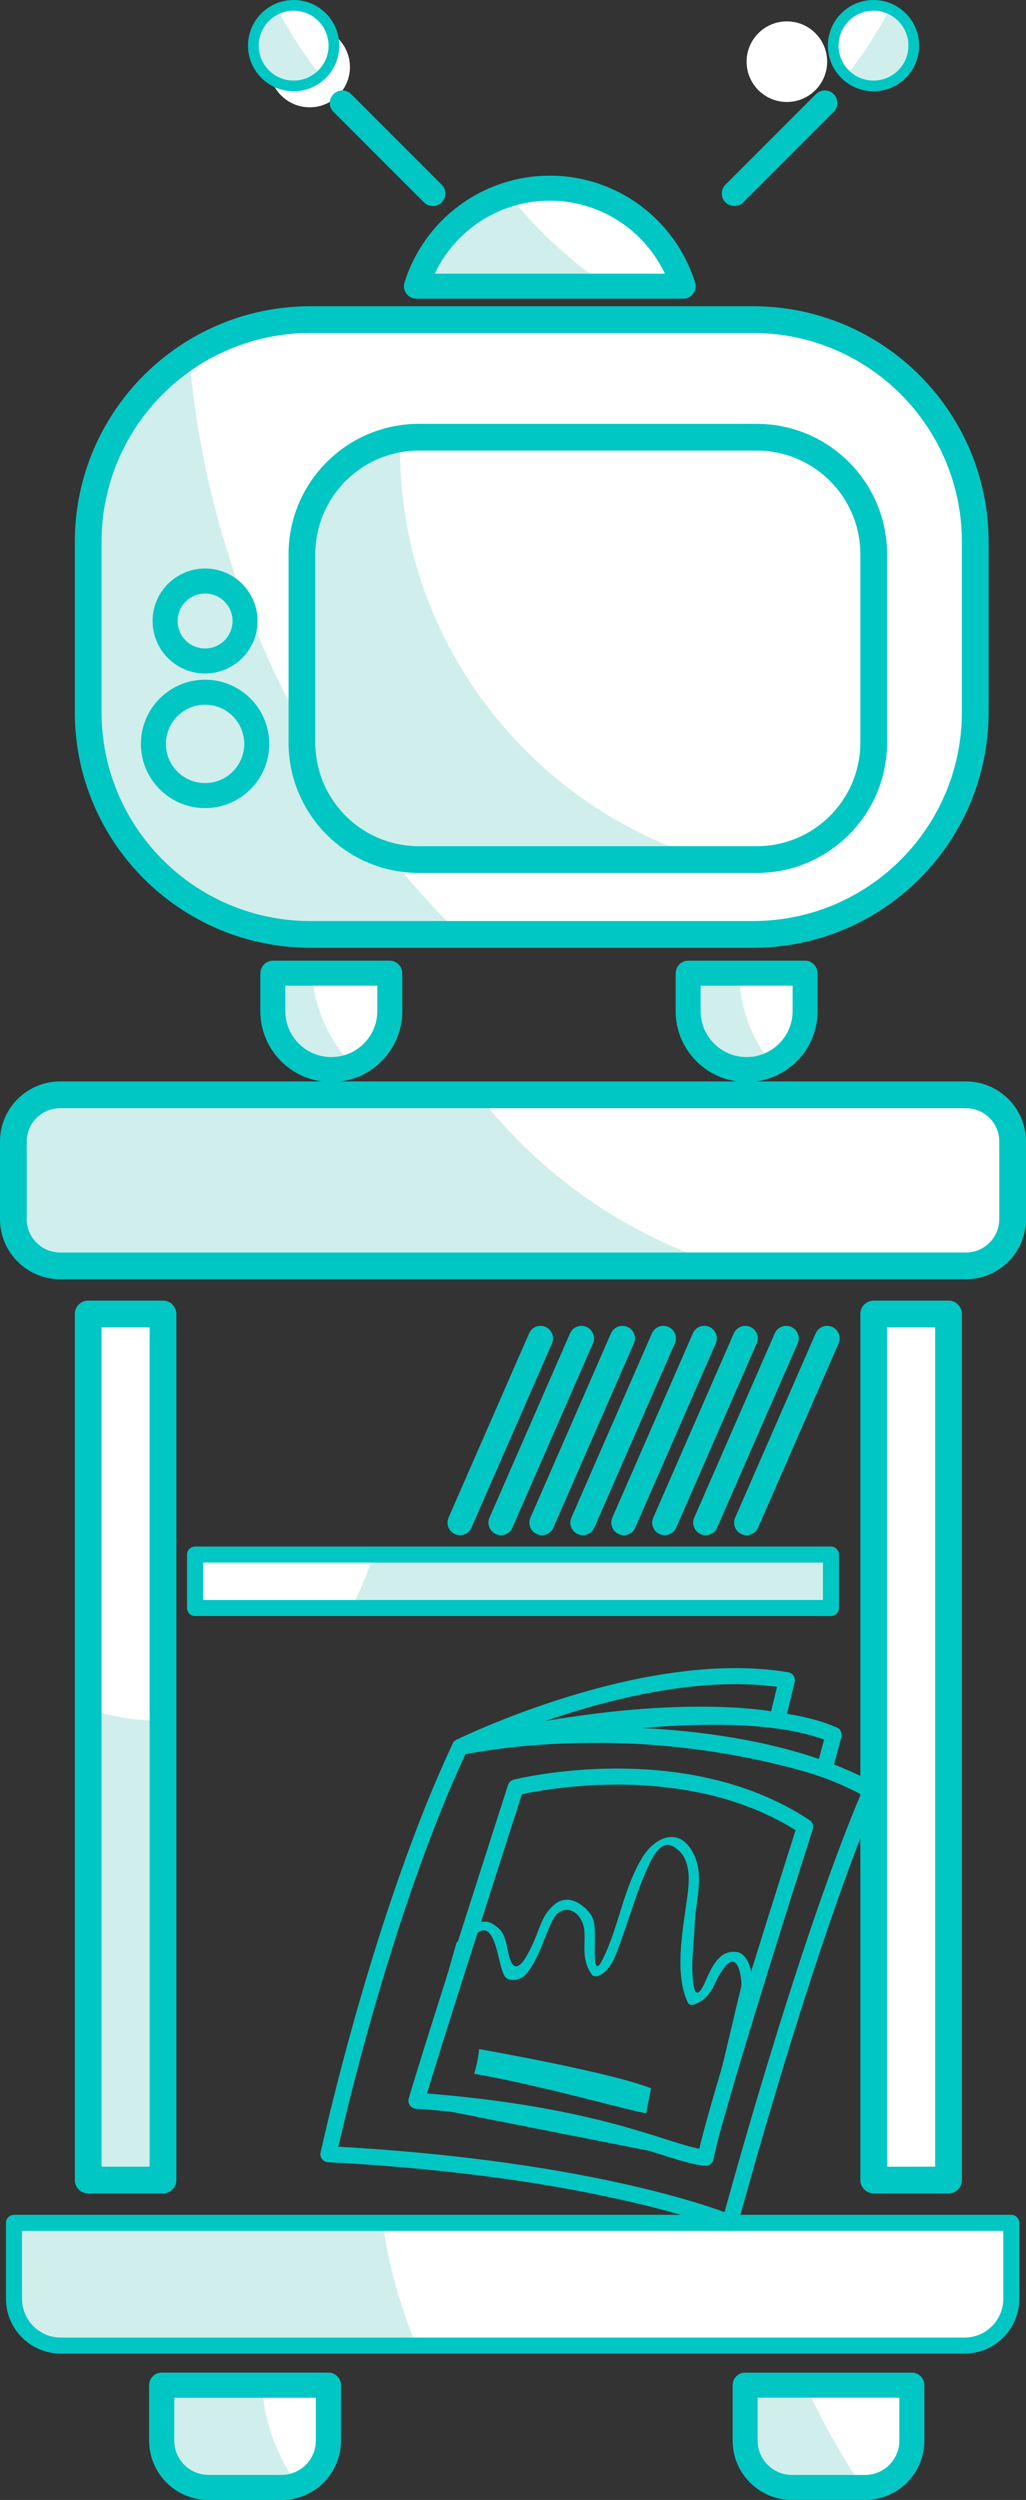 <?xml version="1.0" encoding="utf-8"?>
<!-- Generator: Adobe Illustrator 17.0.0, SVG Export Plug-In . SVG Version: 6.00 Build 0)  -->
<!DOCTYPE svg PUBLIC "-//W3C//DTD SVG 1.1//EN" "http://www.w3.org/Graphics/SVG/1.1/DTD/svg11.dtd">
<svg version="1.1" id="Layer_1" xmlns="http://www.w3.org/2000/svg" xmlns:xlink="http://www.w3.org/1999/xlink" x="0px" y="0px"
	 width="192px" height="467.624px" viewBox="0 0 192 467.624" enable-background="new 0 0 192 467.624" xml:space="preserve">
<rect x="0" y="0" width="192" height="467.624" fill="#333333" stroke="none"/>
<g>
	<g>
		<g>
			<path fill="#FFFFFF" d="M182,133.691c0,22.972-18.623,41.594-41.595,41.594H57.595C34.623,175.285,16,156.663,16,133.691v-31.813
				c0-22.972,18.623-41.594,41.595-41.594h82.811c22.972,0,41.595,18.622,41.595,41.594V133.691z"/>
			<path fill="#FFFFFF" d="M163,139.394c0,12.09-9.801,21.892-21.892,21.892H77.892c-12.091,0-21.892-9.801-21.892-21.892v-35.217
				c0-12.09,9.801-21.892,21.892-21.892h63.217c12.091,0,21.892,9.801,21.892,21.892V139.394z"/>
			<circle fill="#FFFFFF" cx="38.376" cy="139.147" r="9.669"/>
			<circle fill="#FFFFFF" cx="38.376" cy="116.16" r="7.48"/>
			<path fill="#FFFFFF" d="M128.797,182.034c-0.009,0.174-0.026,0.345-0.026,0.52v6.568c0,6.045,4.9,10.945,10.945,10.945
				c6.046,0,10.946-4.9,10.946-10.945v-6.568c0-0.175-0.018-0.346-0.026-0.52H128.797z"/>
			<path fill="#FFFFFF" d="M51.081,182.034c-0.009,0.174-0.026,0.345-0.026,0.52v6.568c0,6.045,4.9,10.945,10.945,10.945
				c6.046,0,10.946-4.9,10.946-10.945v-6.568c0-0.175-0.019-0.346-0.026-0.52H51.081z"/>
			<path fill="#FFFFFF" d="M127.84,53.531c-3.32-10.623-13.237-18.334-24.955-18.334c-11.717,0-21.633,7.711-24.954,18.334H127.84z"
				/>
			<line fill="#FFFFFF" x1="122.773" y1="35.197" x2="139.716" y2="18.255"/>
			<line fill="#FFFFFF" x1="80.996" y1="36.197" x2="64.054" y2="19.255"/>
			<circle fill="#FFFFFF" cx="147.252" cy="11.537" r="7.537"/>
			<circle fill="#FFFFFF" cx="57.949" cy="12.537" r="7.536"/>
		</g>
		<path fill="#FFFFFF" d="M189,228.528c0,4.836-3.921,8.757-8.757,8.757H10.757c-4.836,0-8.757-3.921-8.757-8.757v-14.486
			c0-4.836,3.921-8.757,8.757-8.757h169.486c4.836,0,8.757,3.92,8.757,8.757V228.528z"/>
		<path fill="#FFFFFF" d="M2.619,415.792v14.203c0,4.836,3.92,8.757,8.758,8.757h169.112c4.837,0,8.757-3.921,8.757-8.757v-14.203
			H2.619z"/>
		<rect x="163" y="246.285" fill="#FFFFFF" width="14" height="162"/>
		<rect x="16" y="246.285" fill="#FFFFFF" width="14" height="162"/>
		<rect x="37" y="290.285" fill="#FFFFFF" width="119" height="10"/>
		<line fill="#FFFFFF" x1="154.789" y1="250.346" x2="139.716" y2="284.823"/>
		<line fill="#FFFFFF" x1="147.127" y1="250.346" x2="132.054" y2="284.823"/>
		<line fill="#FFFFFF" x1="139.465" y1="250.346" x2="124.392" y2="284.823"/>
		<line fill="#FFFFFF" x1="131.803" y1="250.346" x2="116.729" y2="284.823"/>
		<line fill="#FFFFFF" x1="124.141" y1="250.346" x2="109.067" y2="284.823"/>
		<line fill="#FFFFFF" x1="116.479" y1="250.346" x2="101.405" y2="284.823"/>
		<line fill="#FFFFFF" x1="108.816" y1="250.346" x2="93.743" y2="284.823"/>
		<line fill="#FFFFFF" x1="101.154" y1="250.346" x2="86.081" y2="284.823"/>
		<path fill="#FFFFFF" d="M139.442,446.155v10.373c0,4.837,3.92,8.757,8.757,8.757h13.683c4.836,0,8.756-3.92,8.756-8.757v-10.373
			H139.442z"/>
		<path fill="#FFFFFF" d="M30.259,446.155v10.373c0,4.837,3.92,8.757,8.757,8.757h13.682c4.837,0,8.757-3.92,8.757-8.757v-10.373
			H30.259z"/>
		<path fill="#D0EFEC" d="M150.752,446.155h-11.31v10.373c0,4.837,3.92,8.757,8.757,8.757h13.282
			C157.371,459.251,153.775,452.852,150.752,446.155z"/>
		<path fill="#D0EFEC" d="M49.03,446.155H30.259v10.373c0,4.837,3.92,8.757,8.757,8.757h13.682c1.044,0,2.041-0.192,2.971-0.527
			C51.821,459.429,49.402,453.029,49.03,446.155z"/>
	</g>
	<g>
		<g>
			<path fill="#D0EFEC" d="M85.114,173.79C56.35,145.025,38.716,106.648,35.377,66.3c-11.575,7.386-19.258,20.331-19.258,35.079
				v31.813c0,22.972,18.623,41.594,41.595,41.594h28.421C85.796,174.452,85.45,174.126,85.114,173.79z"/>
			<path fill="none" stroke="#00C7C4" stroke-width="5" stroke-linecap="round" stroke-linejoin="round" stroke-miterlimit="10" d="
				M182.5,133.191c0,22.972-18.623,41.594-41.595,41.594H58.095c-22.972,0-41.595-18.622-41.595-41.594v-31.813
				c0-22.972,18.623-41.594,41.595-41.594h82.811c22.972,0,41.595,18.622,41.595,41.594V133.191z"/>
			<circle fill="#FFFFFF" cx="54.949" cy="8.537" r="7.536"/>
			<path fill="#D0EFEC" d="M74.873,84.285c0-0.617,0.033-1.228,0.048-1.842c-10.869,1.282-19.302,10.521-19.302,21.734v35.217
				c0,12.09,9.801,21.892,21.892,21.892h56.676C100.352,152.075,74.873,120.713,74.873,84.285z"/>
			<path fill="none" stroke="#00C7C4" stroke-width="5" stroke-linecap="round" stroke-linejoin="round" stroke-miterlimit="10" d="
				M163.5,138.894c0,12.09-9.801,21.892-21.892,21.892H78.392c-12.091,0-21.892-9.801-21.892-21.892v-35.217
				c0-12.09,9.801-21.892,21.892-21.892h63.217c12.091,0,21.892,9.801,21.892,21.892V138.894z"/>
			
				<circle fill="none" stroke="#00C7C4" stroke-width="4.678" stroke-linecap="round" stroke-linejoin="round" stroke-miterlimit="10" cx="38.376" cy="139.147" r="9.669"/>
			
				<circle fill="none" stroke="#00C7C4" stroke-width="4.678" stroke-linecap="round" stroke-linejoin="round" stroke-miterlimit="10" cx="38.376" cy="116.16" r="7.48"/>
			<path fill="#FFFFFF" d="M128.797,182.034c-0.009,0.174-0.026,0.345-0.026,0.52v6.568c0,6.045,4.9,10.945,10.945,10.945
				c6.046,0,10.946-4.9,10.946-10.945v-6.568c0-0.175-0.018-0.346-0.026-0.52H128.797z"/>
			<path fill="#FFFFFF" d="M51.081,182.034c-0.009,0.174-0.026,0.345-0.026,0.52v6.568c0,6.045,4.9,10.945,10.945,10.945
				c6.046,0,10.946-4.9,10.946-10.945v-6.568c0-0.175-0.019-0.346-0.026-0.52H51.081z"/>
			<path fill="#D0EFEC" d="M138.32,182.034h-9.523c-0.009,0.174-0.026,0.345-0.026,0.52v6.568c0,6.045,4.9,10.945,10.945,10.945
				c1.685,0,3.274-0.392,4.7-1.071C140.662,194.296,138.378,188.394,138.32,182.034z"/>
			<path fill="#D0EFEC" d="M58.377,182.034h-7.296c-0.009,0.174-0.026,0.345-0.026,0.52v6.568c0,6.045,4.9,10.945,10.945,10.945
				c1.41,0,2.754-0.276,3.992-0.762C61.636,194.705,58.804,188.656,58.377,182.034z"/>
			
				<path fill="none" stroke="#00C7C4" stroke-width="4.678" stroke-linecap="round" stroke-linejoin="round" stroke-miterlimit="10" d="
				M128.797,182.034c-0.009,0.174-0.026,0.345-0.026,0.52v6.568c0,6.045,4.9,10.945,10.945,10.945c6.046,0,10.946-4.9,10.946-10.945
				v-6.568c0-0.175-0.018-0.346-0.026-0.52H128.797z"/>
			
				<path fill="none" stroke="#00C7C4" stroke-width="4.678" stroke-linecap="round" stroke-linejoin="round" stroke-miterlimit="10" d="
				M51.081,182.034c-0.009,0.174-0.026,0.345-0.026,0.52v6.568c0,6.045,4.9,10.945,10.945,10.945c6.046,0,10.946-4.9,10.946-10.945
				v-6.568c0-0.175-0.019-0.346-0.026-0.52H51.081z"/>
			<path fill="#D0EFEC" d="M95.164,36.375c-8.195,2.533-14.676,8.972-17.233,17.156h35.771
				C106.67,48.812,100.414,43.004,95.164,36.375z"/>
			
				<path fill="none" stroke="#00C7C4" stroke-width="4.678" stroke-linecap="round" stroke-linejoin="round" stroke-miterlimit="10" d="
				M127.84,53.531c-3.32-10.623-13.237-18.334-24.955-18.334c-11.717,0-21.633,7.711-24.954,18.334H127.84z"/>
			
				<line fill="none" stroke="#00C7C4" stroke-width="4.678" stroke-linecap="round" stroke-linejoin="round" stroke-miterlimit="10" x1="80.996" y1="36.197" x2="64.054" y2="19.255"/>
			<path fill="#D0EFEC" d="M51.892,1.652c-2.637,1.173-4.479,3.812-4.479,6.885c0,4.162,3.374,7.536,7.536,7.536
				c1.935,0,3.693-0.735,5.028-1.934C56.914,10.242,54.203,6.064,51.892,1.652z"/>
			
				<circle fill="none" stroke="#00C7C4" stroke-width="2" stroke-linecap="round" stroke-linejoin="round" stroke-miterlimit="10" cx="54.949" cy="8.537" r="7.536"/>
			<g>
				<circle fill="#FFFFFF" cx="163.461" cy="8.537" r="7.536"/>
				
					<line fill="none" stroke="#00C7C4" stroke-width="4.678" stroke-linecap="round" stroke-linejoin="round" stroke-miterlimit="10" x1="137.414" y1="36.197" x2="154.356" y2="19.255"/>
				<path fill="#D0EFEC" d="M166.519,1.652c2.637,1.173,4.479,3.812,4.479,6.885c0,4.162-3.374,7.536-7.536,7.536
					c-1.935,0-3.693-0.735-5.028-1.934C161.496,10.242,164.207,6.064,166.519,1.652z"/>
				
					<circle fill="none" stroke="#00C7C4" stroke-width="2" stroke-linecap="round" stroke-linejoin="round" stroke-miterlimit="10" cx="163.461" cy="8.537" r="7.536"/>
			</g>
		</g>
		
			<line fill="none" stroke="#00C7C4" stroke-width="4.678" stroke-linecap="round" stroke-linejoin="round" stroke-miterlimit="10" x1="154.789" y1="250.346" x2="139.716" y2="284.823"/>
		
			<line fill="none" stroke="#00C7C4" stroke-width="4.678" stroke-linecap="round" stroke-linejoin="round" stroke-miterlimit="10" x1="147.127" y1="250.346" x2="132.054" y2="284.823"/>
		
			<line fill="none" stroke="#00C7C4" stroke-width="4.678" stroke-linecap="round" stroke-linejoin="round" stroke-miterlimit="10" x1="139.465" y1="250.346" x2="124.392" y2="284.823"/>
		
			<line fill="none" stroke="#00C7C4" stroke-width="4.678" stroke-linecap="round" stroke-linejoin="round" stroke-miterlimit="10" x1="131.803" y1="250.346" x2="116.729" y2="284.823"/>
		
			<line fill="none" stroke="#00C7C4" stroke-width="4.678" stroke-linecap="round" stroke-linejoin="round" stroke-miterlimit="10" x1="124.141" y1="250.346" x2="109.067" y2="284.823"/>
		
			<line fill="none" stroke="#00C7C4" stroke-width="4.678" stroke-linecap="round" stroke-linejoin="round" stroke-miterlimit="10" x1="116.479" y1="250.346" x2="101.405" y2="284.823"/>
		
			<line fill="none" stroke="#00C7C4" stroke-width="4.678" stroke-linecap="round" stroke-linejoin="round" stroke-miterlimit="10" x1="108.816" y1="250.346" x2="93.743" y2="284.823"/>
		
			<line fill="none" stroke="#00C7C4" stroke-width="4.678" stroke-linecap="round" stroke-linejoin="round" stroke-miterlimit="10" x1="101.154" y1="250.346" x2="86.081" y2="284.823"/>
		<g>
			<path fill="#D0EFEC" d="M89.477,204.785h-78.6c-4.837,0-8.758,3.92-8.758,8.757v14.486c0,4.836,3.921,8.757,8.758,8.757h124.855
				C117.262,231.183,101.113,219.787,89.477,204.785z"/>
			<path fill="#D0EFEC" d="M71.6,415.792H2.619v14.203c0,4.836,3.92,8.757,8.758,8.757h66.555
				C74.907,431.478,72.753,423.779,71.6,415.792z"/>
			<path fill="#D0EFEC" d="M164.453,305.35c-0.466-1.095-0.91-2.199-1.334-3.314v3.365
				C163.564,305.38,164.008,305.364,164.453,305.35z"/>
			<path fill="#D0EFEC" d="M29.619,321.836c-4.709,0-9.251-0.827-13.5-2.325v88.274h14v-85.962
				C29.952,321.825,29.787,321.836,29.619,321.836z"/>
			<path fill="#D0EFEC" d="M69.91,290.285c-0.897,3.525-2.256,6.881-4.005,10h89.714v-10H69.91z"/>
			
				<path fill="none" stroke="#00C7C4" stroke-width="4.678" stroke-linecap="round" stroke-linejoin="round" stroke-miterlimit="10" d="
				M30.259,446.155v10.373c0,4.837,3.92,8.757,8.757,8.757h13.682c4.837,0,8.757-3.92,8.757-8.757v-10.373H30.259z"/>
		</g>
		<g>
			<path fill="none" stroke="#00C7C4" stroke-width="5" stroke-linecap="round" stroke-linejoin="round" stroke-miterlimit="10" d="
				M189.5,228.028c0,4.836-3.921,8.757-8.757,8.757H11.257c-4.836,0-8.757-3.921-8.757-8.757v-14.486
				c0-4.836,3.921-8.757,8.757-8.757h169.486c4.836,0,8.757,3.92,8.757,8.757V228.028z"/>
			<path fill="none" stroke="#00C7C4" stroke-width="3" stroke-linecap="round" stroke-linejoin="round" stroke-miterlimit="10" d="
				M2.619,415.792v14.203c0,4.836,3.92,8.757,8.758,8.757h169.112c4.837,0,8.757-3.921,8.757-8.757v-14.203H2.619z"/>
			
				<rect x="163.5" y="245.785" fill="none" stroke="#00C7C4" stroke-width="5" stroke-linecap="round" stroke-linejoin="round" stroke-miterlimit="10" width="14" height="162"/>
			
				<rect x="16.5" y="245.785" fill="none" stroke="#00C7C4" stroke-width="5" stroke-linecap="round" stroke-linejoin="round" stroke-miterlimit="10" width="14" height="162"/>
			
				<rect x="36.5" y="290.785" fill="none" stroke="#00C7C4" stroke-width="3" stroke-linecap="round" stroke-linejoin="round" stroke-miterlimit="10" width="119" height="10"/>
			
				<path fill="none" stroke="#00C7C4" stroke-width="4.678" stroke-linecap="round" stroke-linejoin="round" stroke-miterlimit="10" d="
				M139.442,446.155v10.373c0,4.837,3.92,8.757,8.757,8.757h13.683c4.836,0,8.756-3.92,8.756-8.757v-10.373H139.442z"/>
			
				<path fill="none" stroke="#00C7C4" stroke-width="4.678" stroke-linecap="round" stroke-linejoin="round" stroke-miterlimit="10" d="
				M30.259,446.155v10.373c0,4.837,3.92,8.757,8.757,8.757h13.682c4.837,0,8.757-3.92,8.757-8.757v-10.373H30.259z"/>
		</g>
	</g>
	<g>
		<path fill="none" stroke="#00C7C4" stroke-width="3" stroke-linecap="round" stroke-linejoin="round" stroke-miterlimit="10" d="
			M61.454,402.952c6.212-27.333,15.355-56.589,24.627-76.171c18.251-3.832,55.585-3.834,76.918,8.166
			c-12.337,28.701-26.405,80.838-26.405,80.838S112.575,405.619,61.454,402.952z"/>
		<path fill="none" stroke="#00C7C4" stroke-width="3" stroke-linecap="round" stroke-linejoin="round" stroke-miterlimit="10" d="
			M86.081,326.781c0,0,49.919-11.041,69.919-2.269c-1.719,6.469-1.719,6.469-1.719,6.469S123.162,319.777,86.081,326.781z"/>
		<path fill="none" stroke="#00C7C4" stroke-width="3" stroke-linecap="round" stroke-linejoin="round" stroke-miterlimit="10" d="
			M86.081,326.781c0,0,34.423-16.996,61.171-12.496c-1.823,7.54-1.823,7.54-1.823,7.54S125.162,317.277,86.081,326.781z"/>
		<path fill="none" stroke="#00C7C4" stroke-width="3" stroke-linecap="round" stroke-linejoin="round" stroke-miterlimit="10" d="
			M96.5,334.346c0,0,31.158-7.869,54.162,7.368c0,0-17.223,53.768-18.608,61.902c-6.72-0.532-18.789-8.078-54.122-10.667
			C80.599,383.695,96.5,334.346,96.5,334.346z"/>
		<path fill="#00C7C4" d="M89.646,383.292c0,0,24.65,4.312,32.195,7.339c0,0-0.468,2.07-0.908,4.652
			c-2.133-0.169-18.275-4.889-32.182-7.387C89.599,384.959,89.646,383.292,89.646,383.292z"/>
		<g>
			<g>
				<path fill="#00C7C4" d="M86.977,364.075c1.417-1.254,3.743-5.773,5.636-0.525c0.686,1.903,0.86,3.95,1.669,5.825
					c0.717,1.662,3.315,0.955,4.195-0.126c2.459-3.019,3.244-6.669,4.927-10.062c1.454-2.933,4.534-2.405,5.673,0.635
					c0.504,1.345,0.273,3.376,0.285,4.822c0.015,1.79,0.365,3.288,1.42,4.737c0.3,0.412,0.914,0.326,1.316,0.158
					c2.429-1.012,3.373-4.539,4.187-6.743c1.633-4.42,2.88-8.974,4.832-13.274c0.765-1.686,2.416-5.478,4.811-4.157
					c3.99,2.201,2.962,7.523,2.445,11.195c-0.752,5.344-2.062,12.953,0.327,17.982c0.199,0.419,0.707,0.586,1.149,0.424
					c1.717-0.629,2.595-1.511,3.527-3.089c0.234-0.396,3.136-7.428,4.753-3.981c0.415,0.885,0.752,2.968,0.548,3.827
					c-0.677,2.848-1.355,5.696-2.032,8.544c-1.856,7.806-3.713,15.612-5.569,23.418c0.437-0.263,0.873-0.525,1.31-0.788
					c-15.637-3.082-31.275-6.164-46.912-9.246c-2.334-0.46-4.669-0.92-7.003-1.38c0.554,0.109,0.27,1.22,0.781-0.567
					c0.49-1.71,0.979-3.42,1.469-5.13c2.18-7.612,4.359-15.224,6.539-22.836c0.313-1.093-1.609-1.093-1.853-0.242
					c-2.8,9.778-5.6,19.555-8.399,29.333c-0.137,0.478,0.133,0.75,0.597,0.841c18.041,3.556,36.081,7.111,54.122,10.667
					c0.545,0.107,1.181-0.247,1.31-0.788c2.537-10.667,5.074-21.333,7.61-32c0.439-1.845-0.431-6.115-2.802-6.427
					c-3.334-0.438-4.768,3.074-5.855,5.54c-2.344,5.32-2.46-1.008-2.427-3.447c0.032-2.338,0.352-4.663,0.417-7
					c0.131-4.781,2.111-9.738-0.564-14.129c-2.707-4.445-7.005-2.161-9.104,1.195c-3.666,5.861-4.48,13.119-7.555,19.265
					c-1.782,3.561-1.428-1.517-1.443-3.331c-0.012-1.493,0.167-3.836-0.78-5.136c-1.399-1.92-4.072-3.74-6.413-2.089
					c-2.692,1.898-3.113,4.865-4.432,7.653c-1.021,2.158-3.172,6.661-4.388,2.381c-0.457-1.608-0.563-3.941-1.848-5.178
					c-3.492-3.36-5.27,0.105-7.764,2.312C84.704,364.026,86.232,364.733,86.977,364.075z"/>
			</g>
		</g>
	</g>
</g>
<g display="none">
	
		<line display="inline" fill="none" stroke="#00C7C4" stroke-width="3" stroke-linecap="round" stroke-linejoin="round" stroke-miterlimit="10" x1="123" y1="350.785" x2="345" y2="350.785"/>
</g>
</svg>
